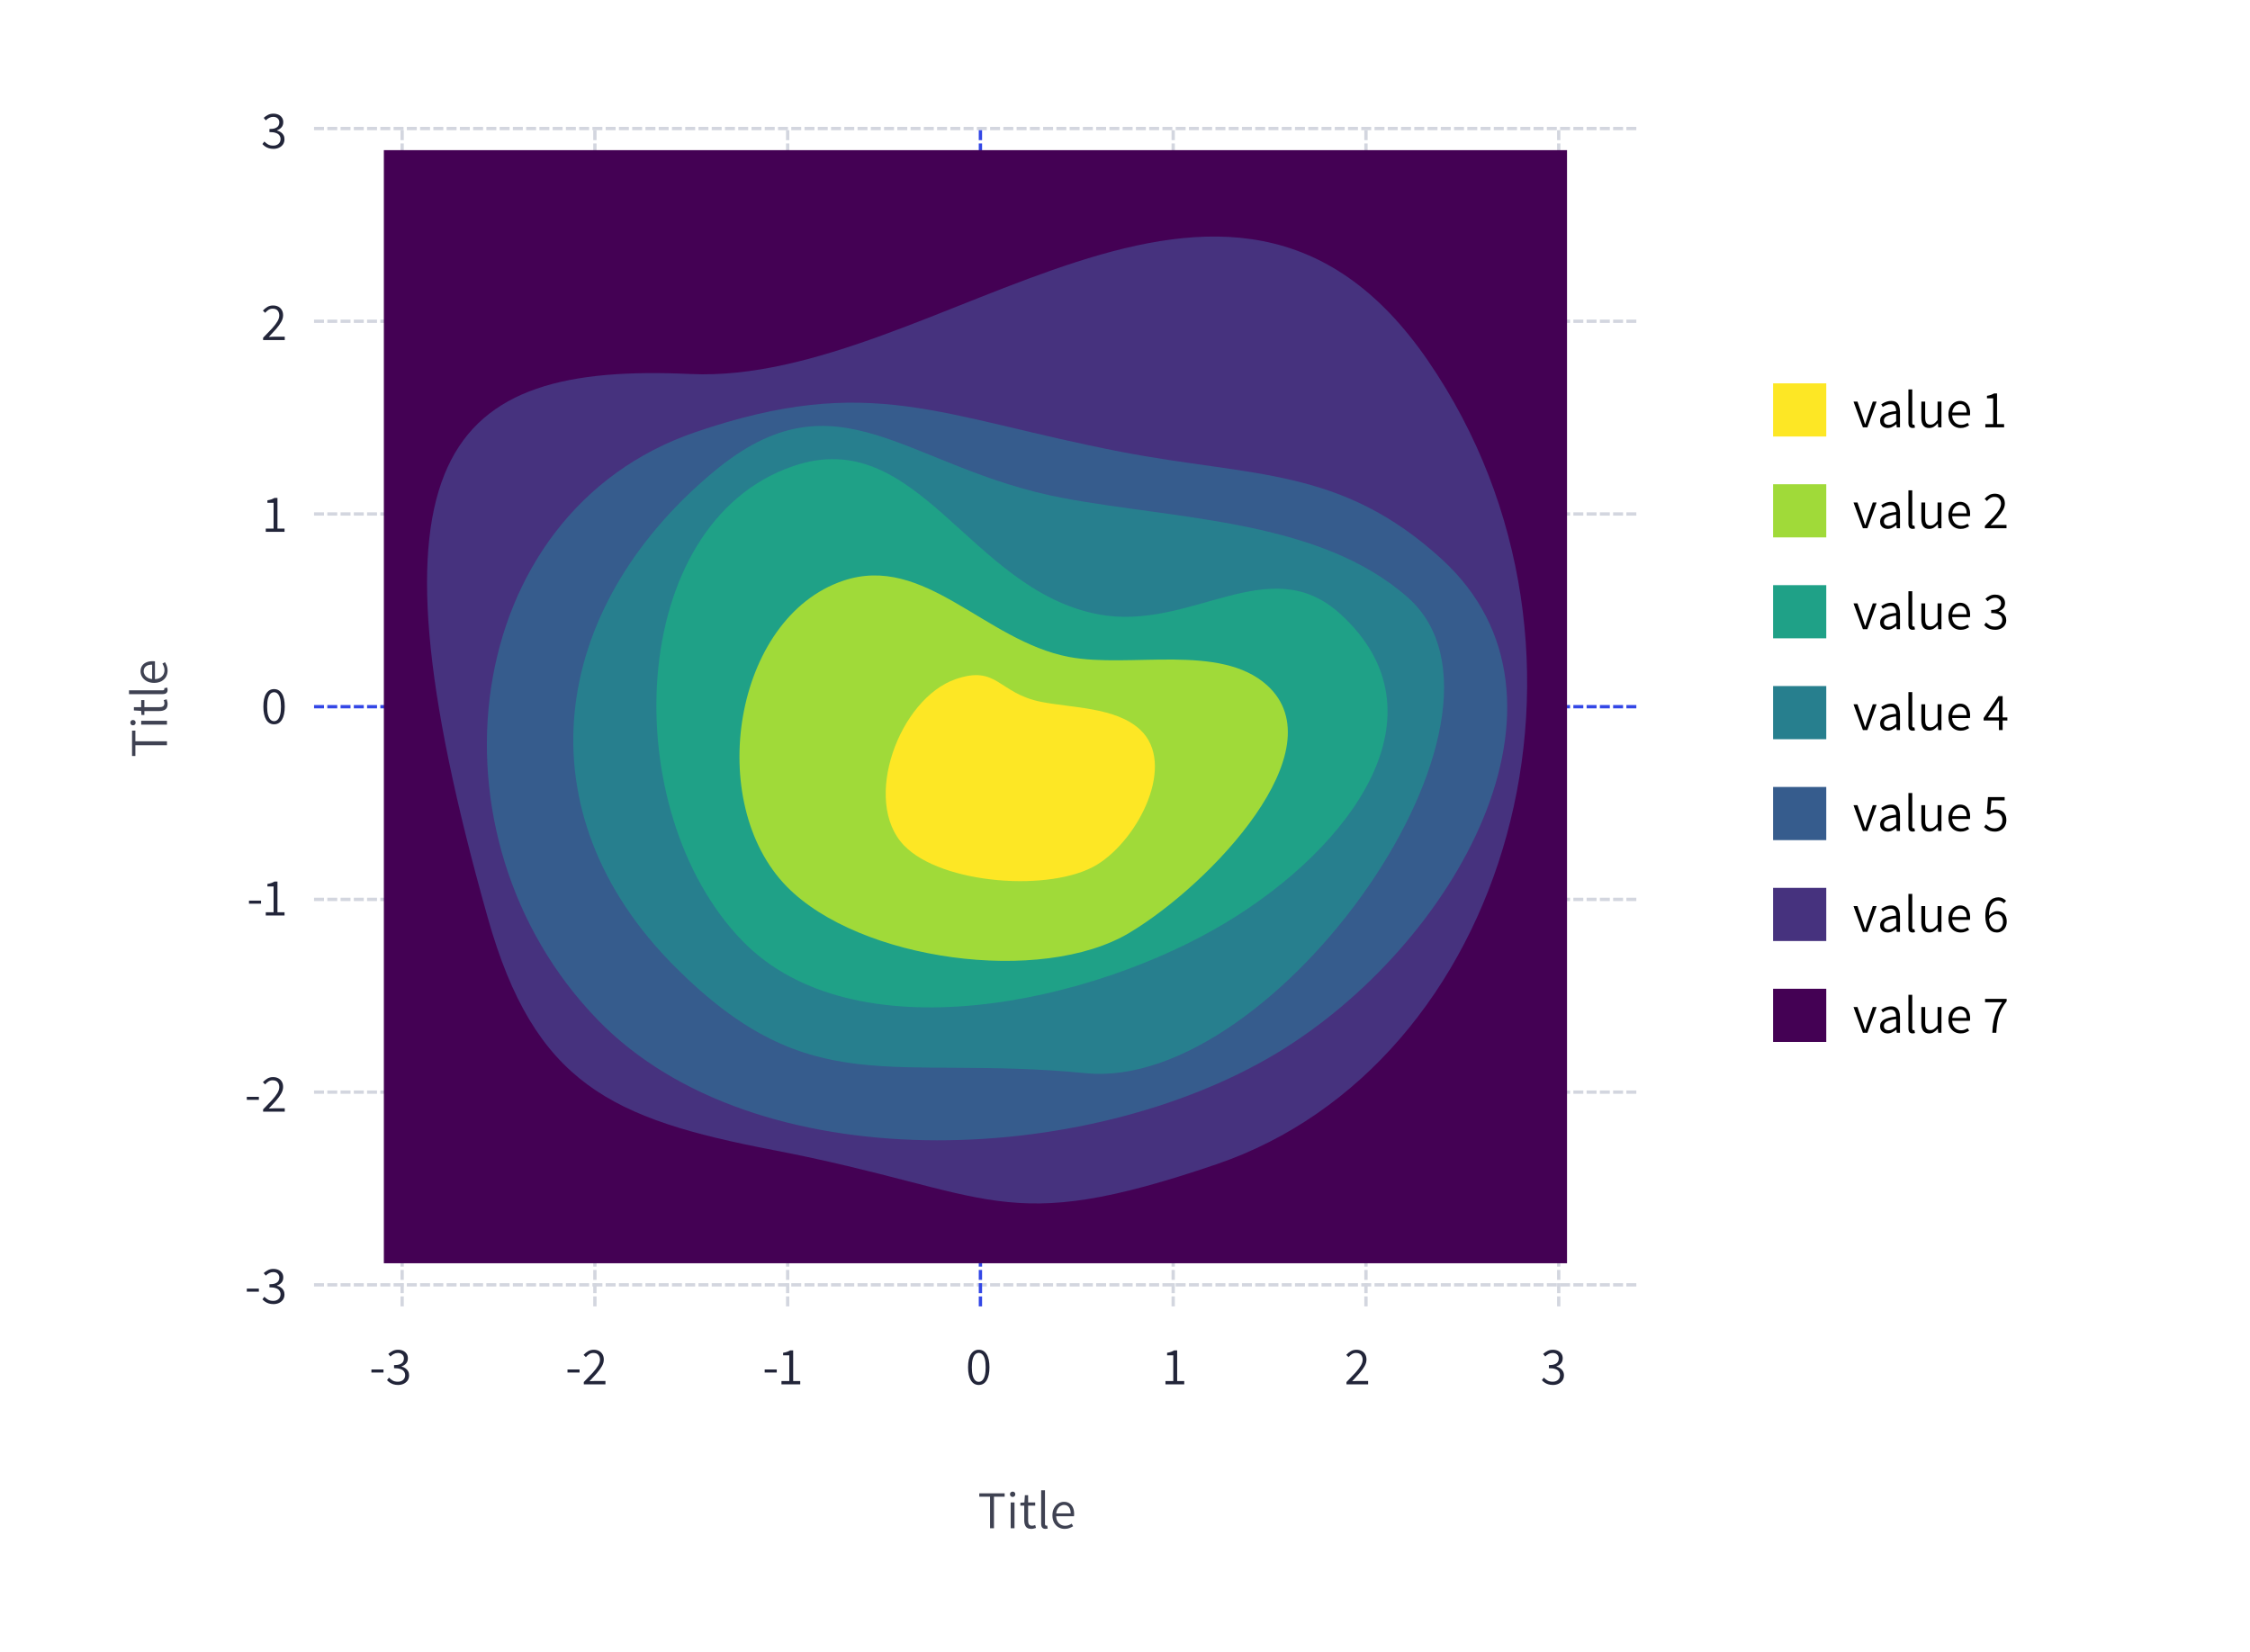 <svg width="516" height="379" viewBox="0 0 516 379" fill="none" xmlns="http://www.w3.org/2000/svg">
<g filter="url(#filter0_d_1004_39161)">
<g clip-path="url(#clip0_1004_39161)">
<rect x="8" y="7" width="500" height="362.805" rx="6.098" fill="white"/>
<rect x="8" y="7" width="500" height="362.805" rx="6.098" fill="white"/>
</g>
</g>
<rect x="406.629" y="87.934" width="12.195" height="12.195" fill="#FDE725"/>
<path d="M427.227 98.031L425.068 92.117H425.983L427.154 95.568C427.251 95.852 427.345 96.141 427.434 96.434C427.532 96.726 427.625 97.015 427.715 97.299H427.763C427.853 97.015 427.946 96.726 428.044 96.434C428.141 96.141 428.235 95.852 428.324 95.568L429.495 92.117H430.373L428.251 98.031H427.227ZM432.897 98.178C432.572 98.178 432.279 98.113 432.019 97.983C431.759 97.852 431.552 97.665 431.397 97.421C431.243 97.169 431.166 96.865 431.166 96.507C431.166 95.865 431.458 95.373 432.044 95.031C432.637 94.682 433.572 94.438 434.849 94.299C434.849 94.031 434.812 93.775 434.739 93.531C434.674 93.287 434.548 93.092 434.361 92.946C434.182 92.791 433.922 92.714 433.58 92.714C433.222 92.714 432.889 92.783 432.58 92.921C432.279 93.06 432.015 93.206 431.788 93.361L431.434 92.751C431.605 92.637 431.808 92.519 432.044 92.397C432.279 92.275 432.54 92.174 432.824 92.092C433.109 92.011 433.409 91.97 433.727 91.97C434.206 91.97 434.592 92.072 434.885 92.275C435.178 92.478 435.389 92.759 435.519 93.117C435.657 93.474 435.727 93.893 435.727 94.373V98.031H434.995L434.922 97.312H434.885C434.601 97.547 434.292 97.751 433.958 97.921C433.625 98.092 433.271 98.178 432.897 98.178ZM433.129 97.458C433.438 97.458 433.722 97.389 433.983 97.251C434.251 97.104 434.54 96.897 434.849 96.629V94.897C434.149 94.978 433.596 95.092 433.19 95.239C432.783 95.377 432.491 95.547 432.312 95.751C432.133 95.954 432.044 96.19 432.044 96.458C432.044 96.808 432.149 97.064 432.361 97.226C432.58 97.381 432.836 97.458 433.129 97.458ZM438.629 98.178C438.409 98.178 438.226 98.129 438.08 98.031C437.934 97.942 437.828 97.808 437.763 97.629C437.698 97.442 437.665 97.214 437.665 96.946V89.324H438.543V97.019C438.543 97.165 438.572 97.271 438.629 97.336C438.686 97.401 438.751 97.434 438.824 97.434C438.848 97.434 438.877 97.434 438.909 97.434C438.942 97.426 438.986 97.417 439.043 97.409L439.165 98.092C439.1 98.109 439.023 98.125 438.934 98.141C438.852 98.165 438.751 98.178 438.629 98.178ZM442.421 98.178C441.812 98.178 441.36 97.983 441.068 97.592C440.775 97.202 440.629 96.629 440.629 95.873V92.117H441.507V95.763C441.507 96.332 441.6 96.751 441.787 97.019C441.974 97.279 442.275 97.409 442.69 97.409C442.999 97.409 443.279 97.328 443.531 97.165C443.783 96.995 444.056 96.726 444.348 96.361V92.117H445.238V98.031H444.495L444.421 97.092H444.385C444.108 97.417 443.816 97.682 443.507 97.885C443.198 98.08 442.836 98.178 442.421 98.178ZM449.641 98.178C449.129 98.178 448.658 98.056 448.227 97.812C447.804 97.56 447.467 97.206 447.215 96.751C446.963 96.287 446.837 95.73 446.837 95.08C446.837 94.438 446.963 93.885 447.215 93.421C447.467 92.958 447.792 92.6 448.19 92.348C448.597 92.096 449.028 91.97 449.483 91.97C449.971 91.97 450.389 92.084 450.739 92.312C451.089 92.539 451.353 92.861 451.532 93.275C451.719 93.682 451.812 94.169 451.812 94.739C451.812 94.836 451.808 94.934 451.8 95.031C451.8 95.121 451.792 95.202 451.776 95.275H447.532L447.519 94.629H451.019C451.019 93.995 450.885 93.515 450.617 93.19C450.349 92.856 449.975 92.69 449.495 92.69C449.202 92.69 448.918 92.775 448.641 92.946C448.365 93.117 448.137 93.377 447.958 93.726C447.78 94.076 447.69 94.527 447.69 95.08C447.69 95.609 447.784 96.047 447.971 96.397C448.158 96.747 448.406 97.011 448.715 97.19C449.032 97.369 449.377 97.458 449.751 97.458C450.052 97.458 450.32 97.413 450.556 97.324C450.8 97.234 451.032 97.121 451.251 96.983L451.58 97.568C451.328 97.73 451.044 97.873 450.727 97.995C450.418 98.117 450.056 98.178 449.641 98.178ZM455.305 98.031V97.287H457.097V91.373H455.683V90.799C456.032 90.743 456.337 90.669 456.597 90.58C456.857 90.483 457.093 90.373 457.305 90.251H457.988V97.287H459.609V98.031H455.305Z" fill="black"/>
<rect x="406.629" y="111.078" width="12.195" height="12.195" fill="#A0DA39"/>
<path d="M427.227 121.176L425.068 115.261H425.983L427.154 118.712C427.251 118.997 427.345 119.286 427.434 119.578C427.532 119.871 427.625 120.16 427.715 120.444H427.763C427.853 120.16 427.946 119.871 428.044 119.578C428.141 119.286 428.235 118.997 428.324 118.712L429.495 115.261H430.373L428.251 121.176H427.227ZM432.897 121.322C432.572 121.322 432.279 121.257 432.019 121.127C431.759 120.997 431.552 120.81 431.397 120.566C431.243 120.314 431.166 120.009 431.166 119.651C431.166 119.009 431.458 118.517 432.044 118.176C432.637 117.826 433.572 117.582 434.849 117.444C434.849 117.176 434.812 116.92 434.739 116.676C434.674 116.432 434.548 116.237 434.361 116.09C434.182 115.936 433.922 115.859 433.58 115.859C433.222 115.859 432.889 115.928 432.58 116.066C432.279 116.204 432.015 116.351 431.788 116.505L431.434 115.895C431.605 115.781 431.808 115.664 432.044 115.542C432.279 115.42 432.54 115.318 432.824 115.237C433.109 115.155 433.409 115.115 433.727 115.115C434.206 115.115 434.592 115.216 434.885 115.42C435.178 115.623 435.389 115.903 435.519 116.261C435.657 116.619 435.727 117.038 435.727 117.517V121.176H434.995L434.922 120.456H434.885C434.601 120.692 434.292 120.895 433.958 121.066C433.625 121.237 433.271 121.322 432.897 121.322ZM433.129 120.603C433.438 120.603 433.722 120.534 433.983 120.395C434.251 120.249 434.54 120.042 434.849 119.773V118.042C434.149 118.123 433.596 118.237 433.19 118.383C432.783 118.521 432.491 118.692 432.312 118.895C432.133 119.099 432.044 119.334 432.044 119.603C432.044 119.952 432.149 120.208 432.361 120.371C432.58 120.525 432.836 120.603 433.129 120.603ZM438.629 121.322C438.409 121.322 438.226 121.273 438.08 121.176C437.934 121.086 437.828 120.952 437.763 120.773C437.698 120.586 437.665 120.359 437.665 120.09V112.468H438.543V120.164C438.543 120.31 438.572 120.416 438.629 120.481C438.686 120.546 438.751 120.578 438.824 120.578C438.848 120.578 438.877 120.578 438.909 120.578C438.942 120.57 438.986 120.562 439.043 120.554L439.165 121.237C439.1 121.253 439.023 121.269 438.934 121.286C438.852 121.31 438.751 121.322 438.629 121.322ZM442.421 121.322C441.812 121.322 441.36 121.127 441.068 120.737C440.775 120.347 440.629 119.773 440.629 119.017V115.261H441.507V118.907C441.507 119.477 441.6 119.895 441.787 120.164C441.974 120.424 442.275 120.554 442.69 120.554C442.999 120.554 443.279 120.473 443.531 120.31C443.783 120.139 444.056 119.871 444.348 119.505V115.261H445.238V121.176H444.495L444.421 120.237H444.385C444.108 120.562 443.816 120.826 443.507 121.029C443.198 121.225 442.836 121.322 442.421 121.322ZM449.641 121.322C449.129 121.322 448.658 121.2 448.227 120.956C447.804 120.704 447.467 120.351 447.215 119.895C446.963 119.432 446.837 118.875 446.837 118.225C446.837 117.582 446.963 117.029 447.215 116.566C447.467 116.103 447.792 115.745 448.19 115.493C448.597 115.241 449.028 115.115 449.483 115.115C449.971 115.115 450.389 115.229 450.739 115.456C451.089 115.684 451.353 116.005 451.532 116.42C451.719 116.826 451.812 117.314 451.812 117.883C451.812 117.981 451.808 118.078 451.8 118.176C451.8 118.265 451.792 118.347 451.776 118.42H447.532L447.519 117.773H451.019C451.019 117.139 450.885 116.66 450.617 116.334C450.349 116.001 449.975 115.834 449.495 115.834C449.202 115.834 448.918 115.92 448.641 116.09C448.365 116.261 448.137 116.521 447.958 116.871C447.78 117.22 447.69 117.672 447.69 118.225C447.69 118.753 447.784 119.192 447.971 119.542C448.158 119.891 448.406 120.155 448.715 120.334C449.032 120.513 449.377 120.603 449.751 120.603C450.052 120.603 450.32 120.558 450.556 120.468C450.8 120.379 451.032 120.265 451.251 120.127L451.58 120.712C451.328 120.875 451.044 121.017 450.727 121.139C450.418 121.261 450.056 121.322 449.641 121.322ZM455.195 121.176V120.651C455.992 119.847 456.666 119.143 457.219 118.542C457.772 117.932 458.191 117.387 458.475 116.907C458.76 116.428 458.902 115.973 458.902 115.542C458.902 115.086 458.776 114.712 458.524 114.42C458.28 114.127 457.894 113.981 457.366 113.981C457.04 113.981 456.731 114.07 456.439 114.249C456.154 114.428 455.898 114.655 455.67 114.932L455.146 114.42C455.471 114.07 455.817 113.79 456.183 113.578C456.548 113.359 456.979 113.249 457.475 113.249C457.947 113.249 458.353 113.342 458.695 113.529C459.044 113.716 459.313 113.981 459.5 114.322C459.687 114.655 459.78 115.05 459.78 115.505C459.78 116.001 459.638 116.501 459.353 117.005C459.077 117.509 458.691 118.046 458.195 118.615C457.707 119.176 457.142 119.794 456.5 120.468C456.711 120.452 456.931 120.44 457.158 120.432C457.386 120.416 457.601 120.407 457.805 120.407H460.158V121.176H455.195Z" fill="black"/>
<rect x="406.629" y="134.227" width="12.195" height="12.195" fill="#1FA187"/>
<path d="M427.227 144.324L425.068 138.41H425.983L427.154 141.861C427.251 142.145 427.345 142.434 427.434 142.727C427.532 143.019 427.625 143.308 427.715 143.593H427.763C427.853 143.308 427.946 143.019 428.044 142.727C428.141 142.434 428.235 142.145 428.324 141.861L429.495 138.41H430.373L428.251 144.324H427.227ZM432.897 144.471C432.572 144.471 432.279 144.406 432.019 144.275C431.759 144.145 431.552 143.958 431.397 143.714C431.243 143.462 431.166 143.158 431.166 142.8C431.166 142.158 431.458 141.666 432.044 141.324C432.637 140.975 433.572 140.731 434.849 140.593C434.849 140.324 434.812 140.068 434.739 139.824C434.674 139.58 434.548 139.385 434.361 139.239C434.182 139.084 433.922 139.007 433.58 139.007C433.222 139.007 432.889 139.076 432.58 139.214C432.279 139.353 432.015 139.499 431.788 139.653L431.434 139.044C431.605 138.93 431.808 138.812 432.044 138.69C432.279 138.568 432.54 138.466 432.824 138.385C433.109 138.304 433.409 138.263 433.727 138.263C434.206 138.263 434.592 138.365 434.885 138.568C435.178 138.771 435.389 139.052 435.519 139.41C435.657 139.767 435.727 140.186 435.727 140.666V144.324H434.995L434.922 143.605H434.885C434.601 143.84 434.292 144.044 433.958 144.214C433.625 144.385 433.271 144.471 432.897 144.471ZM433.129 143.751C433.438 143.751 433.722 143.682 433.983 143.544C434.251 143.397 434.54 143.19 434.849 142.922V141.19C434.149 141.271 433.596 141.385 433.19 141.532C432.783 141.67 432.491 141.84 432.312 142.044C432.133 142.247 432.044 142.483 432.044 142.751C432.044 143.101 432.149 143.357 432.361 143.519C432.58 143.674 432.836 143.751 433.129 143.751ZM438.629 144.471C438.409 144.471 438.226 144.422 438.08 144.324C437.934 144.235 437.828 144.101 437.763 143.922C437.698 143.735 437.665 143.507 437.665 143.239V135.617H438.543V143.312C438.543 143.458 438.572 143.564 438.629 143.629C438.686 143.694 438.751 143.727 438.824 143.727C438.848 143.727 438.877 143.727 438.909 143.727C438.942 143.719 438.986 143.71 439.043 143.702L439.165 144.385C439.1 144.401 439.023 144.418 438.934 144.434C438.852 144.458 438.751 144.471 438.629 144.471ZM442.421 144.471C441.812 144.471 441.36 144.275 441.068 143.885C440.775 143.495 440.629 142.922 440.629 142.166V138.41H441.507V142.056C441.507 142.625 441.6 143.044 441.787 143.312C441.974 143.572 442.275 143.702 442.69 143.702C442.999 143.702 443.279 143.621 443.531 143.458C443.783 143.288 444.056 143.019 444.348 142.653V138.41H445.238V144.324H444.495L444.421 143.385H444.385C444.108 143.71 443.816 143.975 443.507 144.178C443.198 144.373 442.836 144.471 442.421 144.471ZM449.641 144.471C449.129 144.471 448.658 144.349 448.227 144.105C447.804 143.853 447.467 143.499 447.215 143.044C446.963 142.58 446.837 142.023 446.837 141.373C446.837 140.731 446.963 140.178 447.215 139.714C447.467 139.251 447.792 138.893 448.19 138.641C448.597 138.389 449.028 138.263 449.483 138.263C449.971 138.263 450.389 138.377 450.739 138.605C451.089 138.832 451.353 139.153 451.532 139.568C451.719 139.975 451.812 140.462 451.812 141.032C451.812 141.129 451.808 141.227 451.8 141.324C451.8 141.414 451.792 141.495 451.776 141.568H447.532L447.519 140.922H451.019C451.019 140.288 450.885 139.808 450.617 139.483C450.349 139.149 449.975 138.983 449.495 138.983C449.202 138.983 448.918 139.068 448.641 139.239C448.365 139.41 448.137 139.67 447.958 140.019C447.78 140.369 447.69 140.82 447.69 141.373C447.69 141.901 447.784 142.34 447.971 142.69C448.158 143.04 448.406 143.304 448.715 143.483C449.032 143.662 449.377 143.751 449.751 143.751C450.052 143.751 450.32 143.706 450.556 143.617C450.8 143.527 451.032 143.414 451.251 143.275L451.58 143.861C451.328 144.023 451.044 144.166 450.727 144.288C450.418 144.41 450.056 144.471 449.641 144.471ZM457.573 144.471C457.158 144.471 456.792 144.418 456.475 144.312C456.158 144.206 455.882 144.072 455.646 143.91C455.41 143.739 455.207 143.56 455.036 143.373L455.488 142.788C455.723 143.032 456 143.251 456.317 143.446C456.642 143.633 457.044 143.727 457.524 143.727C458.012 143.727 458.41 143.593 458.719 143.324C459.036 143.048 459.195 142.682 459.195 142.227C459.195 141.91 459.109 141.629 458.939 141.385C458.776 141.141 458.508 140.954 458.134 140.824C457.768 140.686 457.272 140.617 456.646 140.617V139.922C457.207 139.922 457.65 139.857 457.975 139.727C458.309 139.588 458.548 139.406 458.695 139.178C458.841 138.95 458.914 138.694 458.914 138.41C458.914 138.019 458.788 137.71 458.536 137.483C458.284 137.247 457.943 137.129 457.512 137.129C457.179 137.129 456.87 137.206 456.585 137.361C456.301 137.507 456.044 137.698 455.817 137.934L455.329 137.361C455.63 137.084 455.959 136.857 456.317 136.678C456.675 136.491 457.081 136.397 457.536 136.397C457.975 136.397 458.366 136.475 458.707 136.629C459.048 136.784 459.317 137.007 459.512 137.3C459.715 137.584 459.817 137.934 459.817 138.349C459.817 138.828 459.683 139.223 459.414 139.532C459.154 139.832 458.809 140.06 458.378 140.214V140.263C458.695 140.336 458.983 140.462 459.244 140.641C459.504 140.812 459.711 141.036 459.866 141.312C460.02 141.58 460.097 141.893 460.097 142.251C460.097 142.714 459.983 143.113 459.756 143.446C459.528 143.771 459.223 144.023 458.841 144.202C458.459 144.381 458.036 144.471 457.573 144.471Z" fill="black"/>
<rect x="406.629" y="157.371" width="12.195" height="12.195" fill="#277F8E"/>
<path d="M427.227 167.469L425.068 161.554H425.983L427.154 165.005C427.251 165.29 427.345 165.579 427.434 165.871C427.532 166.164 427.625 166.452 427.715 166.737H427.763C427.853 166.452 427.946 166.164 428.044 165.871C428.141 165.579 428.235 165.29 428.324 165.005L429.495 161.554H430.373L428.251 167.469H427.227ZM432.897 167.615C432.572 167.615 432.279 167.55 432.019 167.42C431.759 167.29 431.552 167.103 431.397 166.859C431.243 166.607 431.166 166.302 431.166 165.944C431.166 165.302 431.458 164.81 432.044 164.469C432.637 164.119 433.572 163.875 434.849 163.737C434.849 163.469 434.812 163.213 434.739 162.969C434.674 162.725 434.548 162.53 434.361 162.383C434.182 162.229 433.922 162.152 433.58 162.152C433.222 162.152 432.889 162.221 432.58 162.359C432.279 162.497 432.015 162.644 431.788 162.798L431.434 162.188C431.605 162.074 431.808 161.957 432.044 161.835C432.279 161.713 432.54 161.611 432.824 161.53C433.109 161.448 433.409 161.408 433.727 161.408C434.206 161.408 434.592 161.509 434.885 161.713C435.178 161.916 435.389 162.196 435.519 162.554C435.657 162.912 435.727 163.331 435.727 163.81V167.469H434.995L434.922 166.749H434.885C434.601 166.985 434.292 167.188 433.958 167.359C433.625 167.53 433.271 167.615 432.897 167.615ZM433.129 166.896C433.438 166.896 433.722 166.826 433.983 166.688C434.251 166.542 434.54 166.335 434.849 166.066V164.335C434.149 164.416 433.596 164.53 433.19 164.676C432.783 164.814 432.491 164.985 432.312 165.188C432.133 165.392 432.044 165.627 432.044 165.896C432.044 166.245 432.149 166.501 432.361 166.664C432.58 166.818 432.836 166.896 433.129 166.896ZM438.629 167.615C438.409 167.615 438.226 167.566 438.08 167.469C437.934 167.379 437.828 167.245 437.763 167.066C437.698 166.879 437.665 166.652 437.665 166.383V158.761H438.543V166.457C438.543 166.603 438.572 166.709 438.629 166.774C438.686 166.839 438.751 166.871 438.824 166.871C438.848 166.871 438.877 166.871 438.909 166.871C438.942 166.863 438.986 166.855 439.043 166.847L439.165 167.53C439.1 167.546 439.023 167.562 438.934 167.579C438.852 167.603 438.751 167.615 438.629 167.615ZM442.421 167.615C441.812 167.615 441.36 167.42 441.068 167.03C440.775 166.639 440.629 166.066 440.629 165.31V161.554H441.507V165.2C441.507 165.77 441.6 166.188 441.787 166.457C441.974 166.717 442.275 166.847 442.69 166.847C442.999 166.847 443.279 166.765 443.531 166.603C443.783 166.432 444.056 166.164 444.348 165.798V161.554H445.238V167.469H444.495L444.421 166.53H444.385C444.108 166.855 443.816 167.119 443.507 167.322C443.198 167.518 442.836 167.615 442.421 167.615ZM449.641 167.615C449.129 167.615 448.658 167.493 448.227 167.249C447.804 166.997 447.467 166.644 447.215 166.188C446.963 165.725 446.837 165.168 446.837 164.518C446.837 163.875 446.963 163.322 447.215 162.859C447.467 162.396 447.792 162.038 448.19 161.786C448.597 161.534 449.028 161.408 449.483 161.408C449.971 161.408 450.389 161.522 450.739 161.749C451.089 161.977 451.353 162.298 451.532 162.713C451.719 163.119 451.812 163.607 451.812 164.176C451.812 164.274 451.808 164.371 451.8 164.469C451.8 164.558 451.792 164.639 451.776 164.713H447.532L447.519 164.066H451.019C451.019 163.432 450.885 162.952 450.617 162.627C450.349 162.294 449.975 162.127 449.495 162.127C449.202 162.127 448.918 162.213 448.641 162.383C448.365 162.554 448.137 162.814 447.958 163.164C447.78 163.513 447.69 163.965 447.69 164.518C447.69 165.046 447.784 165.485 447.971 165.835C448.158 166.184 448.406 166.448 448.715 166.627C449.032 166.806 449.377 166.896 449.751 166.896C450.052 166.896 450.32 166.851 450.556 166.761C450.8 166.672 451.032 166.558 451.251 166.42L451.58 167.005C451.328 167.168 451.044 167.31 450.727 167.432C450.418 167.554 450.056 167.615 449.641 167.615ZM458.427 167.469V162.152C458.427 161.948 458.435 161.705 458.451 161.42C458.467 161.135 458.479 160.892 458.488 160.688H458.439C458.341 160.867 458.24 161.042 458.134 161.213C458.028 161.383 457.918 161.566 457.805 161.761L455.866 164.566H460.353V165.274H454.914V164.7L458.317 159.688H459.268V167.469H458.427Z" fill="black"/>
<rect x="406.629" y="180.52" width="12.195" height="12.195" fill="#365C8D"/>
<path d="M427.227 190.617L425.068 184.703H425.983L427.154 188.154C427.251 188.438 427.345 188.727 427.434 189.02C427.532 189.312 427.625 189.601 427.715 189.885H427.763C427.853 189.601 427.946 189.312 428.044 189.02C428.141 188.727 428.235 188.438 428.324 188.154L429.495 184.703H430.373L428.251 190.617H427.227ZM432.897 190.764C432.572 190.764 432.279 190.698 432.019 190.568C431.759 190.438 431.552 190.251 431.397 190.007C431.243 189.755 431.166 189.451 431.166 189.093C431.166 188.451 431.458 187.959 432.044 187.617C432.637 187.268 433.572 187.024 434.849 186.885C434.849 186.617 434.812 186.361 434.739 186.117C434.674 185.873 434.548 185.678 434.361 185.532C434.182 185.377 433.922 185.3 433.58 185.3C433.222 185.3 432.889 185.369 432.58 185.507C432.279 185.646 432.015 185.792 431.788 185.946L431.434 185.337C431.605 185.223 431.808 185.105 432.044 184.983C432.279 184.861 432.54 184.759 432.824 184.678C433.109 184.597 433.409 184.556 433.727 184.556C434.206 184.556 434.592 184.658 434.885 184.861C435.178 185.064 435.389 185.345 435.519 185.703C435.657 186.06 435.727 186.479 435.727 186.959V190.617H434.995L434.922 189.898H434.885C434.601 190.133 434.292 190.337 433.958 190.507C433.625 190.678 433.271 190.764 432.897 190.764ZM433.129 190.044C433.438 190.044 433.722 189.975 433.983 189.837C434.251 189.69 434.54 189.483 434.849 189.215V187.483C434.149 187.564 433.596 187.678 433.19 187.825C432.783 187.963 432.491 188.133 432.312 188.337C432.133 188.54 432.044 188.776 432.044 189.044C432.044 189.394 432.149 189.65 432.361 189.812C432.58 189.967 432.836 190.044 433.129 190.044ZM438.629 190.764C438.409 190.764 438.226 190.715 438.08 190.617C437.934 190.528 437.828 190.394 437.763 190.215C437.698 190.028 437.665 189.8 437.665 189.532V181.91H438.543V189.605C438.543 189.751 438.572 189.857 438.629 189.922C438.686 189.987 438.751 190.02 438.824 190.02C438.848 190.02 438.877 190.02 438.909 190.02C438.942 190.011 438.986 190.003 439.043 189.995L439.165 190.678C439.1 190.694 439.023 190.711 438.934 190.727C438.852 190.751 438.751 190.764 438.629 190.764ZM442.421 190.764C441.812 190.764 441.36 190.568 441.068 190.178C440.775 189.788 440.629 189.215 440.629 188.459V184.703H441.507V188.349C441.507 188.918 441.6 189.337 441.787 189.605C441.974 189.865 442.275 189.995 442.69 189.995C442.999 189.995 443.279 189.914 443.531 189.751C443.783 189.581 444.056 189.312 444.348 188.946V184.703H445.238V190.617H444.495L444.421 189.678H444.385C444.108 190.003 443.816 190.268 443.507 190.471C443.198 190.666 442.836 190.764 442.421 190.764ZM449.641 190.764C449.129 190.764 448.658 190.642 448.227 190.398C447.804 190.146 447.467 189.792 447.215 189.337C446.963 188.873 446.837 188.316 446.837 187.666C446.837 187.024 446.963 186.471 447.215 186.007C447.467 185.544 447.792 185.186 448.19 184.934C448.597 184.682 449.028 184.556 449.483 184.556C449.971 184.556 450.389 184.67 450.739 184.898C451.089 185.125 451.353 185.446 451.532 185.861C451.719 186.268 451.812 186.755 451.812 187.325C451.812 187.422 451.808 187.52 451.8 187.617C451.8 187.707 451.792 187.788 451.776 187.861H447.532L447.519 187.215H451.019C451.019 186.581 450.885 186.101 450.617 185.776C450.349 185.442 449.975 185.276 449.495 185.276C449.202 185.276 448.918 185.361 448.641 185.532C448.365 185.703 448.137 185.963 447.958 186.312C447.78 186.662 447.69 187.113 447.69 187.666C447.69 188.194 447.784 188.633 447.971 188.983C448.158 189.333 448.406 189.597 448.715 189.776C449.032 189.955 449.377 190.044 449.751 190.044C450.052 190.044 450.32 189.999 450.556 189.91C450.8 189.82 451.032 189.707 451.251 189.568L451.58 190.154C451.328 190.316 451.044 190.459 450.727 190.581C450.418 190.703 450.056 190.764 449.641 190.764ZM457.536 190.764C457.122 190.764 456.756 190.715 456.439 190.617C456.13 190.511 455.857 190.377 455.622 190.215C455.394 190.052 455.191 189.881 455.012 189.703L455.463 189.117C455.699 189.345 455.971 189.552 456.28 189.739C456.597 189.926 456.992 190.02 457.463 190.02C457.788 190.02 458.085 189.942 458.353 189.788C458.622 189.633 458.833 189.418 458.988 189.142C459.142 188.865 459.219 188.54 459.219 188.166C459.219 187.605 459.065 187.17 458.756 186.861C458.447 186.544 458.032 186.385 457.512 186.385C457.235 186.385 456.996 186.426 456.792 186.507C456.597 186.589 456.382 186.707 456.146 186.861L455.658 186.556L455.914 182.837H459.731V183.605H456.695L456.475 186.032C456.67 185.926 456.866 185.845 457.061 185.788C457.256 185.723 457.475 185.69 457.719 185.69C458.166 185.69 458.569 185.78 458.927 185.959C459.292 186.129 459.581 186.394 459.792 186.751C460.012 187.109 460.122 187.568 460.122 188.129C460.122 188.69 460 189.17 459.756 189.568C459.512 189.959 459.191 190.255 458.792 190.459C458.402 190.662 457.983 190.764 457.536 190.764Z" fill="black"/>
<rect x="406.629" y="203.664" width="12.195" height="12.195" fill="#46327E"/>
<path d="M427.227 213.762L425.068 207.847H425.983L427.154 211.298C427.251 211.583 427.345 211.871 427.434 212.164C427.532 212.457 427.625 212.745 427.715 213.03H427.763C427.853 212.745 427.946 212.457 428.044 212.164C428.141 211.871 428.235 211.583 428.324 211.298L429.495 207.847H430.373L428.251 213.762H427.227ZM432.897 213.908C432.572 213.908 432.279 213.843 432.019 213.713C431.759 213.583 431.552 213.396 431.397 213.152C431.243 212.9 431.166 212.595 431.166 212.237C431.166 211.595 431.458 211.103 432.044 210.762C432.637 210.412 433.572 210.168 434.849 210.03C434.849 209.762 434.812 209.506 434.739 209.262C434.674 209.018 434.548 208.823 434.361 208.676C434.182 208.522 433.922 208.445 433.58 208.445C433.222 208.445 432.889 208.514 432.58 208.652C432.279 208.79 432.015 208.937 431.788 209.091L431.434 208.481C431.605 208.367 431.808 208.25 432.044 208.128C432.279 208.006 432.54 207.904 432.824 207.823C433.109 207.741 433.409 207.701 433.727 207.701C434.206 207.701 434.592 207.802 434.885 208.006C435.178 208.209 435.389 208.489 435.519 208.847C435.657 209.205 435.727 209.624 435.727 210.103V213.762H434.995L434.922 213.042H434.885C434.601 213.278 434.292 213.481 433.958 213.652C433.625 213.823 433.271 213.908 432.897 213.908ZM433.129 213.189C433.438 213.189 433.722 213.119 433.983 212.981C434.251 212.835 434.54 212.628 434.849 212.359V210.628C434.149 210.709 433.596 210.823 433.19 210.969C432.783 211.107 432.491 211.278 432.312 211.481C432.133 211.684 432.044 211.92 432.044 212.189C432.044 212.538 432.149 212.794 432.361 212.957C432.58 213.111 432.836 213.189 433.129 213.189ZM438.629 213.908C438.409 213.908 438.226 213.859 438.08 213.762C437.934 213.672 437.828 213.538 437.763 213.359C437.698 213.172 437.665 212.945 437.665 212.676V205.054H438.543V212.75C438.543 212.896 438.572 213.002 438.629 213.067C438.686 213.132 438.751 213.164 438.824 213.164C438.848 213.164 438.877 213.164 438.909 213.164C438.942 213.156 438.986 213.148 439.043 213.14L439.165 213.823C439.1 213.839 439.023 213.855 438.934 213.871C438.852 213.896 438.751 213.908 438.629 213.908ZM442.421 213.908C441.812 213.908 441.36 213.713 441.068 213.323C440.775 212.932 440.629 212.359 440.629 211.603V207.847H441.507V211.493C441.507 212.063 441.6 212.481 441.787 212.75C441.974 213.01 442.275 213.14 442.69 213.14C442.999 213.14 443.279 213.058 443.531 212.896C443.783 212.725 444.056 212.457 444.348 212.091V207.847H445.238V213.762H444.495L444.421 212.823H444.385C444.108 213.148 443.816 213.412 443.507 213.615C443.198 213.81 442.836 213.908 442.421 213.908ZM449.641 213.908C449.129 213.908 448.658 213.786 448.227 213.542C447.804 213.29 447.467 212.937 447.215 212.481C446.963 212.018 446.837 211.461 446.837 210.81C446.837 210.168 446.963 209.615 447.215 209.152C447.467 208.689 447.792 208.331 448.19 208.079C448.597 207.827 449.028 207.701 449.483 207.701C449.971 207.701 450.389 207.815 450.739 208.042C451.089 208.27 451.353 208.591 451.532 209.006C451.719 209.412 451.812 209.9 451.812 210.469C451.812 210.567 451.808 210.664 451.8 210.762C451.8 210.851 451.792 210.932 451.776 211.006H447.532L447.519 210.359H451.019C451.019 209.725 450.885 209.245 450.617 208.92C450.349 208.587 449.975 208.42 449.495 208.42C449.202 208.42 448.918 208.506 448.641 208.676C448.365 208.847 448.137 209.107 447.958 209.457C447.78 209.806 447.69 210.258 447.69 210.81C447.69 211.339 447.784 211.778 447.971 212.128C448.158 212.477 448.406 212.741 448.715 212.92C449.032 213.099 449.377 213.189 449.751 213.189C450.052 213.189 450.32 213.144 450.556 213.054C450.8 212.965 451.032 212.851 451.251 212.713L451.58 213.298C451.328 213.461 451.044 213.603 450.727 213.725C450.418 213.847 450.056 213.908 449.641 213.908ZM457.951 213.908C457.569 213.908 457.215 213.831 456.89 213.676C456.565 213.522 456.284 213.29 456.048 212.981C455.821 212.664 455.638 212.274 455.5 211.81C455.37 211.339 455.305 210.798 455.305 210.189C455.305 209.392 455.386 208.717 455.548 208.164C455.711 207.611 455.927 207.164 456.195 206.823C456.471 206.481 456.784 206.233 457.134 206.079C457.492 205.916 457.862 205.835 458.244 205.835C458.65 205.835 459 205.912 459.292 206.067C459.593 206.213 459.849 206.404 460.061 206.64L459.561 207.201C459.398 207.006 459.203 206.855 458.975 206.75C458.756 206.636 458.52 206.579 458.268 206.579C457.886 206.579 457.532 206.693 457.207 206.92C456.89 207.148 456.634 207.526 456.439 208.054C456.244 208.575 456.146 209.286 456.146 210.189C456.146 210.823 456.215 211.367 456.353 211.823C456.492 212.27 456.695 212.611 456.963 212.847C457.231 213.083 457.565 213.201 457.963 213.201C458.223 213.201 458.459 213.128 458.67 212.981C458.89 212.827 459.061 212.615 459.183 212.347C459.305 212.079 459.366 211.774 459.366 211.432C459.366 211.083 459.309 210.778 459.195 210.518C459.089 210.258 458.927 210.058 458.707 209.92C458.488 209.774 458.207 209.701 457.866 209.701C457.605 209.701 457.321 209.786 457.012 209.957C456.703 210.128 456.406 210.42 456.122 210.835L456.097 210.103C456.349 209.77 456.646 209.506 456.988 209.31C457.329 209.115 457.67 209.018 458.012 209.018C458.459 209.018 458.845 209.111 459.17 209.298C459.504 209.477 459.76 209.745 459.939 210.103C460.118 210.453 460.207 210.896 460.207 211.432C460.207 211.92 460.105 212.351 459.902 212.725C459.699 213.091 459.427 213.38 459.085 213.591C458.744 213.802 458.366 213.908 457.951 213.908Z" fill="black"/>
<rect x="406.629" y="226.812" width="12.195" height="12.195" fill="#440154"/>
<path d="M427.227 236.91L425.068 230.996H425.983L427.154 234.447C427.251 234.731 427.345 235.02 427.434 235.313C427.532 235.605 427.625 235.894 427.715 236.178H427.763C427.853 235.894 427.946 235.605 428.044 235.313C428.141 235.02 428.235 234.731 428.324 234.447L429.495 230.996H430.373L428.251 236.91H427.227ZM432.897 237.056C432.572 237.056 432.279 236.991 432.019 236.861C431.759 236.731 431.552 236.544 431.397 236.3C431.243 236.048 431.166 235.743 431.166 235.386C431.166 234.743 431.458 234.252 432.044 233.91C432.637 233.561 433.572 233.317 434.849 233.178C434.849 232.91 434.812 232.654 434.739 232.41C434.674 232.166 434.548 231.971 434.361 231.825C434.182 231.67 433.922 231.593 433.58 231.593C433.222 231.593 432.889 231.662 432.58 231.8C432.279 231.939 432.015 232.085 431.788 232.239L431.434 231.63C431.605 231.516 431.808 231.398 432.044 231.276C432.279 231.154 432.54 231.052 432.824 230.971C433.109 230.89 433.409 230.849 433.727 230.849C434.206 230.849 434.592 230.951 434.885 231.154C435.178 231.357 435.389 231.638 435.519 231.996C435.657 232.353 435.727 232.772 435.727 233.252V236.91H434.995L434.922 236.191H434.885C434.601 236.426 434.292 236.63 433.958 236.8C433.625 236.971 433.271 237.056 432.897 237.056ZM433.129 236.337C433.438 236.337 433.722 236.268 433.983 236.13C434.251 235.983 434.54 235.776 434.849 235.508V233.776C434.149 233.857 433.596 233.971 433.19 234.117C432.783 234.256 432.491 234.426 432.312 234.63C432.133 234.833 432.044 235.069 432.044 235.337C432.044 235.687 432.149 235.943 432.361 236.105C432.58 236.26 432.836 236.337 433.129 236.337ZM438.629 237.056C438.409 237.056 438.226 237.008 438.08 236.91C437.934 236.821 437.828 236.687 437.763 236.508C437.698 236.321 437.665 236.093 437.665 235.825V228.203H438.543V235.898C438.543 236.044 438.572 236.15 438.629 236.215C438.686 236.28 438.751 236.313 438.824 236.313C438.848 236.313 438.877 236.313 438.909 236.313C438.942 236.304 438.986 236.296 439.043 236.288L439.165 236.971C439.1 236.987 439.023 237.004 438.934 237.02C438.852 237.044 438.751 237.056 438.629 237.056ZM442.421 237.056C441.812 237.056 441.36 236.861 441.068 236.471C440.775 236.081 440.629 235.508 440.629 234.752V230.996H441.507V234.642C441.507 235.211 441.6 235.63 441.787 235.898C441.974 236.158 442.275 236.288 442.69 236.288C442.999 236.288 443.279 236.207 443.531 236.044C443.783 235.874 444.056 235.605 444.348 235.239V230.996H445.238V236.91H444.495L444.421 235.971H444.385C444.108 236.296 443.816 236.561 443.507 236.764C443.198 236.959 442.836 237.056 442.421 237.056ZM449.641 237.056C449.129 237.056 448.658 236.935 448.227 236.691C447.804 236.439 447.467 236.085 447.215 235.63C446.963 235.166 446.837 234.609 446.837 233.959C446.837 233.317 446.963 232.764 447.215 232.3C447.467 231.837 447.792 231.479 448.19 231.227C448.597 230.975 449.028 230.849 449.483 230.849C449.971 230.849 450.389 230.963 450.739 231.191C451.089 231.418 451.353 231.739 451.532 232.154C451.719 232.561 451.812 233.048 451.812 233.617C451.812 233.715 451.808 233.813 451.8 233.91C451.8 234 451.792 234.081 451.776 234.154H447.532L447.519 233.508H451.019C451.019 232.874 450.885 232.394 450.617 232.069C450.349 231.735 449.975 231.569 449.495 231.569C449.202 231.569 448.918 231.654 448.641 231.825C448.365 231.996 448.137 232.256 447.958 232.605C447.78 232.955 447.69 233.406 447.69 233.959C447.69 234.487 447.784 234.926 447.971 235.276C448.158 235.626 448.406 235.89 448.715 236.069C449.032 236.248 449.377 236.337 449.751 236.337C450.052 236.337 450.32 236.292 450.556 236.203C450.8 236.113 451.032 236 451.251 235.861L451.58 236.447C451.328 236.609 451.044 236.752 450.727 236.874C450.418 236.996 450.056 237.056 449.641 237.056ZM456.902 236.91C456.943 235.918 457.044 235.028 457.207 234.239C457.37 233.451 457.609 232.711 457.927 232.02C458.244 231.321 458.658 230.613 459.17 229.898H455.244V229.13H460.195V229.666C459.731 230.26 459.353 230.833 459.061 231.386C458.768 231.93 458.536 232.483 458.366 233.044C458.203 233.605 458.081 234.199 458 234.825C457.918 235.451 457.857 236.146 457.817 236.91H456.902Z" fill="black"/>
<line x1="72.404" y1="29.486" x2="375.758" y2="29.486" stroke="#D3D6DF" stroke-width="0.762" stroke-linecap="square" stroke-dasharray="1.52 1.52"/>
<line x1="72.404" y1="73.693" x2="375.758" y2="73.693" stroke="#D3D6DF" stroke-width="0.762" stroke-linecap="square" stroke-dasharray="1.52 1.52"/>
<line x1="72.404" y1="117.9" x2="375.758" y2="117.9" stroke="#D3D6DF" stroke-width="0.762" stroke-linecap="square" stroke-dasharray="1.52 1.52"/>
<line x1="72.404" y1="162.107" x2="375.758" y2="162.107" stroke="#3347E6" stroke-width="0.762" stroke-linecap="square" stroke-dasharray="1.52 1.52"/>
<line x1="72.404" y1="206.314" x2="375.758" y2="206.314" stroke="#D3D6DF" stroke-width="0.762" stroke-linecap="square" stroke-dasharray="1.52 1.52"/>
<line x1="72.404" y1="250.521" x2="375.758" y2="250.521" stroke="#D3D6DF" stroke-width="0.762" stroke-linecap="square" stroke-dasharray="1.52 1.52"/>
<line x1="72.404" y1="294.728" x2="375.758" y2="294.728" stroke="#D3D6DF" stroke-width="0.762" stroke-linecap="square" stroke-dasharray="1.52 1.52"/>
<line x1="92.223" y1="30.248" x2="92.223" y2="300.065" stroke="#D3D6DF" stroke-width="0.762" stroke-linecap="square" stroke-dasharray="1.52 1.52"/>
<line x1="136.43" y1="30.248" x2="136.43" y2="300.065" stroke="#D3D6DF" stroke-width="0.762" stroke-linecap="square" stroke-dasharray="1.52 1.52"/>
<line x1="180.637" y1="30.248" x2="180.637" y2="300.065" stroke="#D3D6DF" stroke-width="0.762" stroke-linecap="square" stroke-dasharray="1.52 1.52"/>
<line x1="224.844" y1="30.248" x2="224.844" y2="300.065" stroke="#3347E6" stroke-width="0.762" stroke-linecap="square" stroke-dasharray="1.52 1.52"/>
<line x1="269.053" y1="30.248" x2="269.053" y2="300.065" stroke="#D3D6DF" stroke-width="0.762" stroke-linecap="square" stroke-dasharray="1.52 1.52"/>
<line x1="313.26" y1="30.248" x2="313.26" y2="300.065" stroke="#D3D6DF" stroke-width="0.762" stroke-linecap="square" stroke-dasharray="1.52 1.52"/>
<line x1="357.467" y1="30.248" x2="357.467" y2="300.065" stroke="#D3D6DF" stroke-width="0.762" stroke-linecap="square" stroke-dasharray="1.52 1.52"/>
<path d="M85.178 314.84V314.144H87.946V314.84H85.178ZM91.295 317.693C90.88 317.693 90.514 317.64 90.198 317.535C89.88 317.429 89.604 317.295 89.368 317.132C89.132 316.962 88.929 316.783 88.758 316.596L89.21 316.01C89.445 316.254 89.722 316.474 90.039 316.669C90.364 316.856 90.767 316.949 91.246 316.949C91.734 316.949 92.132 316.815 92.441 316.547C92.758 316.27 92.917 315.905 92.917 315.449C92.917 315.132 92.832 314.852 92.661 314.608C92.498 314.364 92.23 314.177 91.856 314.047C91.49 313.909 90.994 313.84 90.368 313.84V313.144C90.929 313.144 91.372 313.079 91.698 312.949C92.031 312.811 92.271 312.628 92.417 312.401C92.563 312.173 92.636 311.917 92.636 311.632C92.636 311.242 92.51 310.933 92.258 310.705C92.006 310.47 91.665 310.352 91.234 310.352C90.901 310.352 90.592 310.429 90.307 310.583C90.023 310.73 89.767 310.921 89.539 311.157L89.051 310.583C89.352 310.307 89.681 310.079 90.039 309.901C90.397 309.714 90.803 309.62 91.258 309.62C91.698 309.62 92.088 309.697 92.429 309.852C92.771 310.006 93.039 310.23 93.234 310.522C93.437 310.807 93.539 311.157 93.539 311.571C93.539 312.051 93.405 312.445 93.136 312.754C92.876 313.055 92.531 313.283 92.1 313.437V313.486C92.417 313.559 92.706 313.685 92.966 313.864C93.226 314.035 93.433 314.258 93.588 314.535C93.742 314.803 93.819 315.116 93.819 315.474C93.819 315.937 93.706 316.335 93.478 316.669C93.25 316.994 92.945 317.246 92.563 317.425C92.181 317.604 91.758 317.693 91.295 317.693Z" fill="#222539"/>
<path d="M130.146 314.84V314.144H132.915V314.84H130.146ZM133.886 317.547V317.022C134.682 316.218 135.357 315.514 135.91 314.913C136.463 314.303 136.882 313.758 137.166 313.279C137.451 312.799 137.593 312.344 137.593 311.913C137.593 311.457 137.467 311.083 137.215 310.791C136.971 310.498 136.585 310.352 136.056 310.352C135.731 310.352 135.422 310.441 135.13 310.62C134.845 310.799 134.589 311.027 134.361 311.303L133.837 310.791C134.162 310.441 134.508 310.161 134.874 309.949C135.239 309.73 135.67 309.62 136.166 309.62C136.638 309.62 137.044 309.714 137.386 309.901C137.735 310.088 138.004 310.352 138.191 310.693C138.378 311.027 138.471 311.421 138.471 311.876C138.471 312.372 138.329 312.872 138.044 313.376C137.768 313.88 137.382 314.417 136.886 314.986C136.398 315.547 135.833 316.165 135.191 316.84C135.402 316.823 135.621 316.811 135.849 316.803C136.077 316.787 136.292 316.779 136.495 316.779H138.849V317.547H133.886Z" fill="#222539"/>
<path d="M175.367 314.84V314.144H178.136V314.84H175.367ZM179.216 317.547V316.803H181.009V310.888H179.594V310.315C179.944 310.258 180.249 310.185 180.509 310.096C180.769 309.998 181.005 309.888 181.216 309.766H181.899V316.803H183.521V317.547H179.216Z" fill="#222539"/>
<path d="M224.462 317.693C223.697 317.693 223.096 317.344 222.657 316.644C222.226 315.937 222.01 314.933 222.01 313.632C222.01 312.323 222.226 311.327 222.657 310.644C223.096 309.962 223.697 309.62 224.462 309.62C225.234 309.62 225.836 309.966 226.267 310.657C226.697 311.34 226.913 312.331 226.913 313.632C226.913 314.933 226.697 315.937 226.267 316.644C225.836 317.344 225.234 317.693 224.462 317.693ZM224.462 316.974C224.779 316.974 225.055 316.856 225.291 316.62C225.535 316.384 225.722 316.018 225.852 315.522C225.982 315.027 226.047 314.396 226.047 313.632C226.047 312.86 225.982 312.234 225.852 311.754C225.722 311.266 225.535 310.909 225.291 310.681C225.055 310.453 224.779 310.34 224.462 310.34C224.145 310.34 223.868 310.453 223.632 310.681C223.397 310.909 223.21 311.266 223.071 311.754C222.941 312.234 222.876 312.86 222.876 313.632C222.876 314.396 222.941 315.027 223.071 315.522C223.21 316.018 223.397 316.384 223.632 316.62C223.868 316.856 224.145 316.974 224.462 316.974Z" fill="#222539"/>
<path d="M267.28 317.547V316.803H269.073V310.888H267.658V310.315C268.008 310.258 268.313 310.185 268.573 310.096C268.833 309.998 269.069 309.888 269.28 309.766H269.963V316.803H271.585V317.547H267.28Z" fill="#222539"/>
<path d="M308.792 317.547V317.022C309.589 316.218 310.264 315.514 310.817 314.913C311.37 314.303 311.788 313.758 312.073 313.279C312.358 312.799 312.5 312.344 312.5 311.913C312.5 311.457 312.374 311.083 312.122 310.791C311.878 310.498 311.492 310.352 310.963 310.352C310.638 310.352 310.329 310.441 310.036 310.62C309.752 310.799 309.496 311.027 309.268 311.303L308.744 310.791C309.069 310.441 309.414 310.161 309.78 309.949C310.146 309.73 310.577 309.62 311.073 309.62C311.545 309.62 311.951 309.714 312.292 309.901C312.642 310.088 312.91 310.352 313.097 310.693C313.284 311.027 313.378 311.421 313.378 311.876C313.378 312.372 313.236 312.872 312.951 313.376C312.675 313.88 312.288 314.417 311.792 314.986C311.305 315.547 310.74 316.165 310.097 316.84C310.309 316.823 310.528 316.811 310.756 316.803C310.984 316.787 311.199 316.779 311.402 316.779H313.756V317.547H308.792Z" fill="#222539"/>
<path d="M356.139 317.693C355.725 317.693 355.359 317.64 355.042 317.535C354.725 317.429 354.448 317.295 354.212 317.132C353.977 316.962 353.773 316.783 353.603 316.596L354.054 316.01C354.29 316.254 354.566 316.474 354.883 316.669C355.208 316.856 355.611 316.949 356.091 316.949C356.578 316.949 356.977 316.815 357.286 316.547C357.603 316.27 357.761 315.905 357.761 315.449C357.761 315.132 357.676 314.852 357.505 314.608C357.343 314.364 357.074 314.177 356.7 314.047C356.334 313.909 355.838 313.84 355.212 313.84V313.144C355.773 313.144 356.217 313.079 356.542 312.949C356.875 312.811 357.115 312.628 357.261 312.401C357.408 312.173 357.481 311.917 357.481 311.632C357.481 311.242 357.355 310.933 357.103 310.705C356.851 310.47 356.509 310.352 356.078 310.352C355.745 310.352 355.436 310.429 355.151 310.583C354.867 310.73 354.611 310.921 354.383 311.157L353.895 310.583C354.196 310.307 354.525 310.079 354.883 309.901C355.241 309.714 355.647 309.62 356.103 309.62C356.542 309.62 356.932 309.697 357.273 309.852C357.615 310.006 357.883 310.23 358.078 310.522C358.282 310.807 358.383 311.157 358.383 311.571C358.383 312.051 358.249 312.445 357.981 312.754C357.721 313.055 357.375 313.283 356.944 313.437V313.486C357.261 313.559 357.55 313.685 357.81 313.864C358.07 314.035 358.278 314.258 358.432 314.535C358.586 314.803 358.664 315.116 358.664 315.474C358.664 315.937 358.55 316.335 358.322 316.669C358.095 316.994 357.79 317.246 357.408 317.425C357.025 317.604 356.603 317.693 356.139 317.693Z" fill="#222539"/>
<path d="M62.718 34.146C62.303 34.146 61.937 34.093 61.62 33.988C61.303 33.882 61.026 33.748 60.791 33.585C60.555 33.415 60.352 33.236 60.181 33.049L60.632 32.463C60.868 32.707 61.144 32.927 61.462 33.122C61.787 33.309 62.189 33.402 62.669 33.402C63.157 33.402 63.555 33.268 63.864 33C64.181 32.724 64.34 32.358 64.34 31.902C64.34 31.585 64.254 31.305 64.083 31.061C63.921 30.817 63.653 30.63 63.279 30.5C62.913 30.362 62.417 30.293 61.791 30.293V29.598C62.352 29.598 62.795 29.532 63.12 29.402C63.453 29.264 63.693 29.081 63.84 28.854C63.986 28.626 64.059 28.37 64.059 28.085C64.059 27.695 63.933 27.386 63.681 27.159C63.429 26.923 63.087 26.805 62.657 26.805C62.323 26.805 62.014 26.882 61.73 27.037C61.445 27.183 61.189 27.374 60.962 27.61L60.474 27.037C60.775 26.76 61.104 26.532 61.462 26.354C61.819 26.167 62.226 26.073 62.681 26.073C63.12 26.073 63.51 26.15 63.852 26.305C64.193 26.459 64.462 26.683 64.657 26.976C64.86 27.26 64.962 27.61 64.962 28.024C64.962 28.504 64.827 28.898 64.559 29.207C64.299 29.508 63.953 29.736 63.522 29.89V29.939C63.84 30.012 64.128 30.138 64.388 30.317C64.648 30.488 64.856 30.711 65.01 30.988C65.165 31.256 65.242 31.569 65.242 31.927C65.242 32.39 65.128 32.789 64.9 33.122C64.673 33.447 64.368 33.699 63.986 33.878C63.604 34.057 63.181 34.146 62.718 34.146ZM60.34 78V77.476C61.136 76.671 61.811 75.968 62.364 75.366C62.917 74.756 63.335 74.211 63.62 73.732C63.904 73.252 64.047 72.797 64.047 72.366C64.047 71.911 63.921 71.537 63.669 71.244C63.425 70.951 63.039 70.805 62.51 70.805C62.185 70.805 61.876 70.894 61.583 71.073C61.299 71.252 61.043 71.48 60.815 71.756L60.291 71.244C60.616 70.894 60.962 70.614 61.327 70.402C61.693 70.183 62.124 70.073 62.62 70.073C63.092 70.073 63.498 70.167 63.84 70.354C64.189 70.541 64.457 70.805 64.644 71.146C64.831 71.48 64.925 71.874 64.925 72.329C64.925 72.825 64.783 73.325 64.498 73.829C64.222 74.333 63.835 74.87 63.34 75.439C62.852 76 62.287 76.618 61.644 77.293C61.856 77.276 62.075 77.264 62.303 77.256C62.531 77.24 62.746 77.232 62.949 77.232H65.303V78H60.34ZM60.949 122V121.256H62.742V115.341H61.328V114.768C61.677 114.711 61.982 114.638 62.242 114.549C62.502 114.451 62.738 114.341 62.949 114.22H63.632V121.256H65.254V122H60.949ZM62.852 166.146C62.087 166.146 61.486 165.797 61.047 165.098C60.616 164.39 60.401 163.386 60.401 162.085C60.401 160.776 60.616 159.78 61.047 159.098C61.486 158.415 62.087 158.073 62.852 158.073C63.624 158.073 64.226 158.419 64.657 159.11C65.088 159.793 65.303 160.785 65.303 162.085C65.303 163.386 65.088 164.39 64.657 165.098C64.226 165.797 63.624 166.146 62.852 166.146ZM62.852 165.427C63.169 165.427 63.445 165.309 63.681 165.073C63.925 164.837 64.112 164.472 64.242 163.976C64.372 163.48 64.437 162.85 64.437 162.085C64.437 161.313 64.372 160.687 64.242 160.207C64.112 159.72 63.925 159.362 63.681 159.134C63.445 158.907 63.169 158.793 62.852 158.793C62.535 158.793 62.258 158.907 62.022 159.134C61.787 159.362 61.6 159.72 61.462 160.207C61.331 160.687 61.266 161.313 61.266 162.085C61.266 162.85 61.331 163.48 61.462 163.976C61.6 164.472 61.787 164.837 62.022 165.073C62.258 165.309 62.535 165.427 62.852 165.427ZM57.1 207.293V206.598H59.869V207.293H57.1ZM60.949 210V209.256H62.742V203.341H61.328V202.768C61.677 202.711 61.982 202.638 62.242 202.549C62.502 202.451 62.738 202.341 62.949 202.22H63.632V209.256H65.254V210H60.949ZM56.6 252.293V251.598H59.369V252.293H56.6ZM60.34 255V254.476C61.136 253.671 61.811 252.967 62.364 252.366C62.917 251.756 63.335 251.211 63.62 250.732C63.904 250.252 64.047 249.797 64.047 249.366C64.047 248.911 63.921 248.537 63.669 248.244C63.425 247.951 63.039 247.805 62.51 247.805C62.185 247.805 61.876 247.894 61.583 248.073C61.299 248.252 61.043 248.48 60.815 248.756L60.291 248.244C60.616 247.894 60.962 247.614 61.327 247.402C61.693 247.183 62.124 247.073 62.62 247.073C63.092 247.073 63.498 247.167 63.84 247.354C64.189 247.541 64.457 247.805 64.644 248.146C64.831 248.48 64.925 248.874 64.925 249.329C64.925 249.825 64.783 250.325 64.498 250.829C64.222 251.333 63.835 251.87 63.34 252.439C62.852 253 62.287 253.618 61.644 254.293C61.856 254.276 62.075 254.264 62.303 254.256C62.531 254.24 62.746 254.232 62.949 254.232H65.303V255H60.34ZM56.6 296.293V295.598H59.369V296.293H56.6ZM62.718 299.146C62.303 299.146 61.937 299.093 61.62 298.988C61.303 298.882 61.026 298.748 60.791 298.585C60.555 298.415 60.352 298.236 60.181 298.049L60.632 297.463C60.868 297.707 61.144 297.927 61.462 298.122C61.787 298.309 62.189 298.402 62.669 298.402C63.157 298.402 63.555 298.268 63.864 298C64.181 297.724 64.34 297.358 64.34 296.902C64.34 296.585 64.254 296.305 64.083 296.061C63.921 295.817 63.653 295.63 63.279 295.5C62.913 295.362 62.417 295.293 61.791 295.293V294.598C62.352 294.598 62.795 294.533 63.12 294.402C63.453 294.264 63.693 294.081 63.84 293.854C63.986 293.626 64.059 293.37 64.059 293.085C64.059 292.695 63.933 292.386 63.681 292.159C63.429 291.923 63.087 291.805 62.657 291.805C62.323 291.805 62.014 291.882 61.73 292.037C61.445 292.183 61.189 292.374 60.962 292.61L60.474 292.037C60.775 291.76 61.104 291.533 61.462 291.354C61.819 291.167 62.226 291.073 62.681 291.073C63.12 291.073 63.51 291.15 63.852 291.305C64.193 291.459 64.462 291.683 64.657 291.976C64.86 292.26 64.962 292.61 64.962 293.024C64.962 293.504 64.827 293.898 64.559 294.207C64.299 294.508 63.953 294.736 63.522 294.89V294.939C63.84 295.012 64.128 295.138 64.388 295.317C64.648 295.488 64.856 295.711 65.01 295.988C65.165 296.256 65.242 296.569 65.242 296.927C65.242 297.39 65.128 297.789 64.9 298.122C64.673 298.447 64.368 298.699 63.986 298.878C63.604 299.057 63.181 299.146 62.718 299.146Z" fill="#222539"/>
<path d="M38.293 170.955H31.049V173.418H30.281V167.601H31.049V170.052H38.293V170.955ZM38.293 166.221H32.378V165.342H38.293V166.221ZM31.11 165.769C31.11 165.94 31.053 166.086 30.939 166.208C30.826 166.322 30.675 166.379 30.488 166.379C30.309 166.379 30.167 166.322 30.061 166.208C29.947 166.086 29.89 165.94 29.89 165.769C29.89 165.59 29.947 165.444 30.061 165.33C30.167 165.216 30.309 165.16 30.488 165.16C30.675 165.16 30.826 165.216 30.939 165.33C31.053 165.444 31.11 165.59 31.11 165.769ZM38.439 161.474C38.439 162.084 38.26 162.511 37.903 162.755C37.545 162.991 37.082 163.108 36.513 163.108H33.11V163.999H32.439L32.378 163.072L30.708 162.962V162.218H32.378V160.596H33.11V162.218H36.537C36.903 162.218 37.191 162.153 37.403 162.023C37.606 161.885 37.708 161.637 37.708 161.279C37.708 161.174 37.691 161.06 37.659 160.938C37.626 160.808 37.59 160.694 37.549 160.596L38.22 160.413C38.277 160.576 38.325 160.751 38.366 160.938C38.415 161.125 38.439 161.304 38.439 161.474ZM38.439 158.266C38.439 158.486 38.391 158.669 38.293 158.815C38.203 158.961 38.069 159.067 37.891 159.132C37.703 159.197 37.476 159.23 37.208 159.23H29.586V158.352H37.281C37.427 158.352 37.533 158.323 37.598 158.266C37.663 158.209 37.695 158.144 37.695 158.071C37.695 158.047 37.695 158.018 37.695 157.986C37.687 157.953 37.679 157.909 37.671 157.852L38.354 157.73C38.37 157.795 38.386 157.872 38.403 157.961C38.427 158.043 38.439 158.144 38.439 158.266ZM38.439 153.84C38.439 154.352 38.317 154.823 38.074 155.254C37.821 155.677 37.468 156.014 37.013 156.266C36.549 156.518 35.992 156.644 35.342 156.644C34.7 156.644 34.147 156.518 33.683 156.266C33.22 156.014 32.862 155.689 32.61 155.291C32.358 154.884 32.232 154.453 32.232 153.998C32.232 153.51 32.346 153.092 32.574 152.742C32.801 152.392 33.122 152.128 33.537 151.949C33.943 151.762 34.431 151.669 35 151.669C35.098 151.669 35.195 151.673 35.293 151.681C35.382 151.681 35.464 151.689 35.537 151.705V155.949L34.891 155.961V152.461C34.256 152.461 33.777 152.596 33.452 152.864C33.118 153.132 32.952 153.506 32.952 153.986C32.952 154.279 33.037 154.563 33.208 154.84C33.378 155.116 33.639 155.344 33.988 155.522C34.338 155.701 34.789 155.791 35.342 155.791C35.87 155.791 36.309 155.697 36.659 155.51C37.008 155.323 37.273 155.075 37.452 154.766C37.63 154.449 37.72 154.104 37.72 153.73C37.72 153.429 37.675 153.161 37.586 152.925C37.496 152.681 37.382 152.449 37.244 152.23L37.83 151.9C37.992 152.153 38.134 152.437 38.256 152.754C38.378 153.063 38.439 153.425 38.439 153.84Z" fill="#3F4252"/>
<rect x="88.029" y="34.441" width="271.341" height="255.335" fill="#440154"/>
<path d="M177.27 263.796C228.483 273.659 229.433 283.95 278.975 267.068C345.707 244.328 373.547 149.927 327.517 82.791C281.488 15.654 214.789 88.412 158.356 85.794C101.922 83.177 81.768 103.791 111.845 210.461C122.604 248.617 140.168 256.65 177.27 263.796Z" fill="#46327E"/>
<path d="M257.144 103.652C215.486 95.607 199.788 85.353 159.489 99.123C105.207 117.671 96.24 191.914 137.142 234.006C173.186 271.099 249.311 267.867 292.961 241.479C333.332 217.072 365.827 160.452 330.648 128.274C307.433 107.039 287.324 109.481 257.144 103.652Z" fill="#365C8D"/>
<path d="M243.884 114.26C207.742 107.474 192.178 84.437 163.651 108.222C125.904 139.694 119.34 186.292 154.826 221.796C186.097 253.084 204.312 241.839 249.069 246.182C292.545 250.4 353.447 164.26 322.927 137.118C302.786 119.207 270.068 119.176 243.884 114.26Z" fill="#277F8E"/>
<path d="M251.76 140.896C222.23 135.193 210.483 97.157 181.917 106.918C143.439 120.066 141.282 186.009 170.276 215.848C195.826 242.142 250.391 230.223 281.333 211.517C309.951 194.216 332.382 163.707 307.445 140.896C290.989 125.843 273.153 145.028 251.76 140.896Z" fill="#1FA187"/>
<path d="M245.128 150.689C225.859 147.004 211.996 126.913 193.356 133.22C168.248 141.717 161.533 184.102 180.452 203.383C197.124 220.374 238.828 226.059 259.018 213.971C277.691 202.792 306.858 171.935 290.586 157.195C279.848 147.468 259.088 153.359 245.128 150.689Z" fill="#A0DA39"/>
<path d="M238.847 161.014C228.899 159.071 228.79 152.462 219.167 155.787C206.204 160.266 197.552 183.768 207.319 193.932C215.927 202.889 241.162 204.716 251.586 198.344C261.226 192.45 269.856 175.133 261.455 167.362C255.911 162.234 246.054 162.421 238.847 161.014Z" fill="#FDE725"/>
<path d="M227.047 350.562V343.319H224.584V342.55H230.401V343.319H227.95V350.562H227.047ZM231.782 350.562V344.648H232.66V350.562H231.782ZM232.233 343.38C232.062 343.38 231.916 343.323 231.794 343.209C231.68 343.095 231.623 342.945 231.623 342.758C231.623 342.579 231.68 342.436 231.794 342.331C231.916 342.217 232.062 342.16 232.233 342.16C232.412 342.16 232.558 342.217 232.672 342.331C232.786 342.436 232.843 342.579 232.843 342.758C232.843 342.945 232.786 343.095 232.672 343.209C232.558 343.323 232.412 343.38 232.233 343.38ZM236.528 350.709C235.918 350.709 235.491 350.53 235.247 350.172C235.012 349.815 234.894 349.351 234.894 348.782V345.38H234.003V344.709L234.93 344.648L235.04 342.977H235.784V344.648H237.406V345.38H235.784V348.806C235.784 349.172 235.849 349.461 235.979 349.672C236.117 349.876 236.365 349.977 236.723 349.977C236.829 349.977 236.942 349.961 237.064 349.928C237.194 349.896 237.308 349.859 237.406 349.819L237.589 350.489C237.426 350.546 237.251 350.595 237.064 350.636C236.877 350.684 236.699 350.709 236.528 350.709ZM239.736 350.709C239.516 350.709 239.333 350.66 239.187 350.562C239.041 350.473 238.935 350.339 238.87 350.16C238.805 349.973 238.772 349.745 238.772 349.477V341.855H239.65V349.55C239.65 349.697 239.679 349.802 239.736 349.867C239.793 349.932 239.858 349.965 239.931 349.965C239.955 349.965 239.984 349.965 240.016 349.965C240.049 349.957 240.094 349.949 240.15 349.941L240.272 350.623C240.207 350.64 240.13 350.656 240.041 350.672C239.959 350.697 239.858 350.709 239.736 350.709ZM244.163 350.709C243.65 350.709 243.179 350.587 242.748 350.343C242.325 350.091 241.988 349.737 241.736 349.282C241.484 348.819 241.358 348.262 241.358 347.611C241.358 346.969 241.484 346.416 241.736 345.953C241.988 345.489 242.313 345.132 242.711 344.88C243.118 344.628 243.549 344.502 244.004 344.502C244.492 344.502 244.911 344.615 245.26 344.843C245.61 345.071 245.874 345.392 246.053 345.806C246.24 346.213 246.333 346.701 246.333 347.27C246.333 347.367 246.329 347.465 246.321 347.562C246.321 347.652 246.313 347.733 246.297 347.806H242.053L242.041 347.16H245.541C245.541 346.526 245.407 346.046 245.138 345.721C244.87 345.388 244.496 345.221 244.016 345.221C243.724 345.221 243.439 345.306 243.163 345.477C242.886 345.648 242.659 345.908 242.48 346.258C242.301 346.607 242.211 347.058 242.211 347.611C242.211 348.14 242.305 348.579 242.492 348.928C242.679 349.278 242.927 349.542 243.236 349.721C243.553 349.9 243.898 349.989 244.272 349.989C244.573 349.989 244.841 349.945 245.077 349.855C245.321 349.766 245.553 349.652 245.772 349.514L246.102 350.099C245.85 350.262 245.565 350.404 245.248 350.526C244.939 350.648 244.577 350.709 244.163 350.709Z" fill="#3F4252"/>
<defs>
<filter id="filter0_d_1004_39161" x="0.378" y="0.14" width="515.244" height="378.049" filterUnits="userSpaceOnUse" color-interpolation-filters="sRGB">
<feFlood flood-opacity="0" result="BackgroundImageFix"/>
<feColorMatrix in="SourceAlpha" type="matrix" values="0 0 0 0 0 0 0 0 0 0 0 0 0 0 0 0 0 0 127 0" result="hardAlpha"/>
<feOffset dy="0.762"/>
<feGaussianBlur stdDeviation="3.811"/>
<feColorMatrix type="matrix" values="0 0 0 0 0 0 0 0 0 0 0 0 0 0 0 0 0 0 0.07 0"/>
<feBlend mode="normal" in2="BackgroundImageFix" result="effect1_dropShadow_1004_39161"/>
<feBlend mode="normal" in="SourceGraphic" in2="effect1_dropShadow_1004_39161" result="shape"/>
</filter>
<clipPath id="clip0_1004_39161">
<rect x="8" y="7" width="500" height="362.805" rx="6.098" fill="white"/>
</clipPath>
</defs>
</svg>
